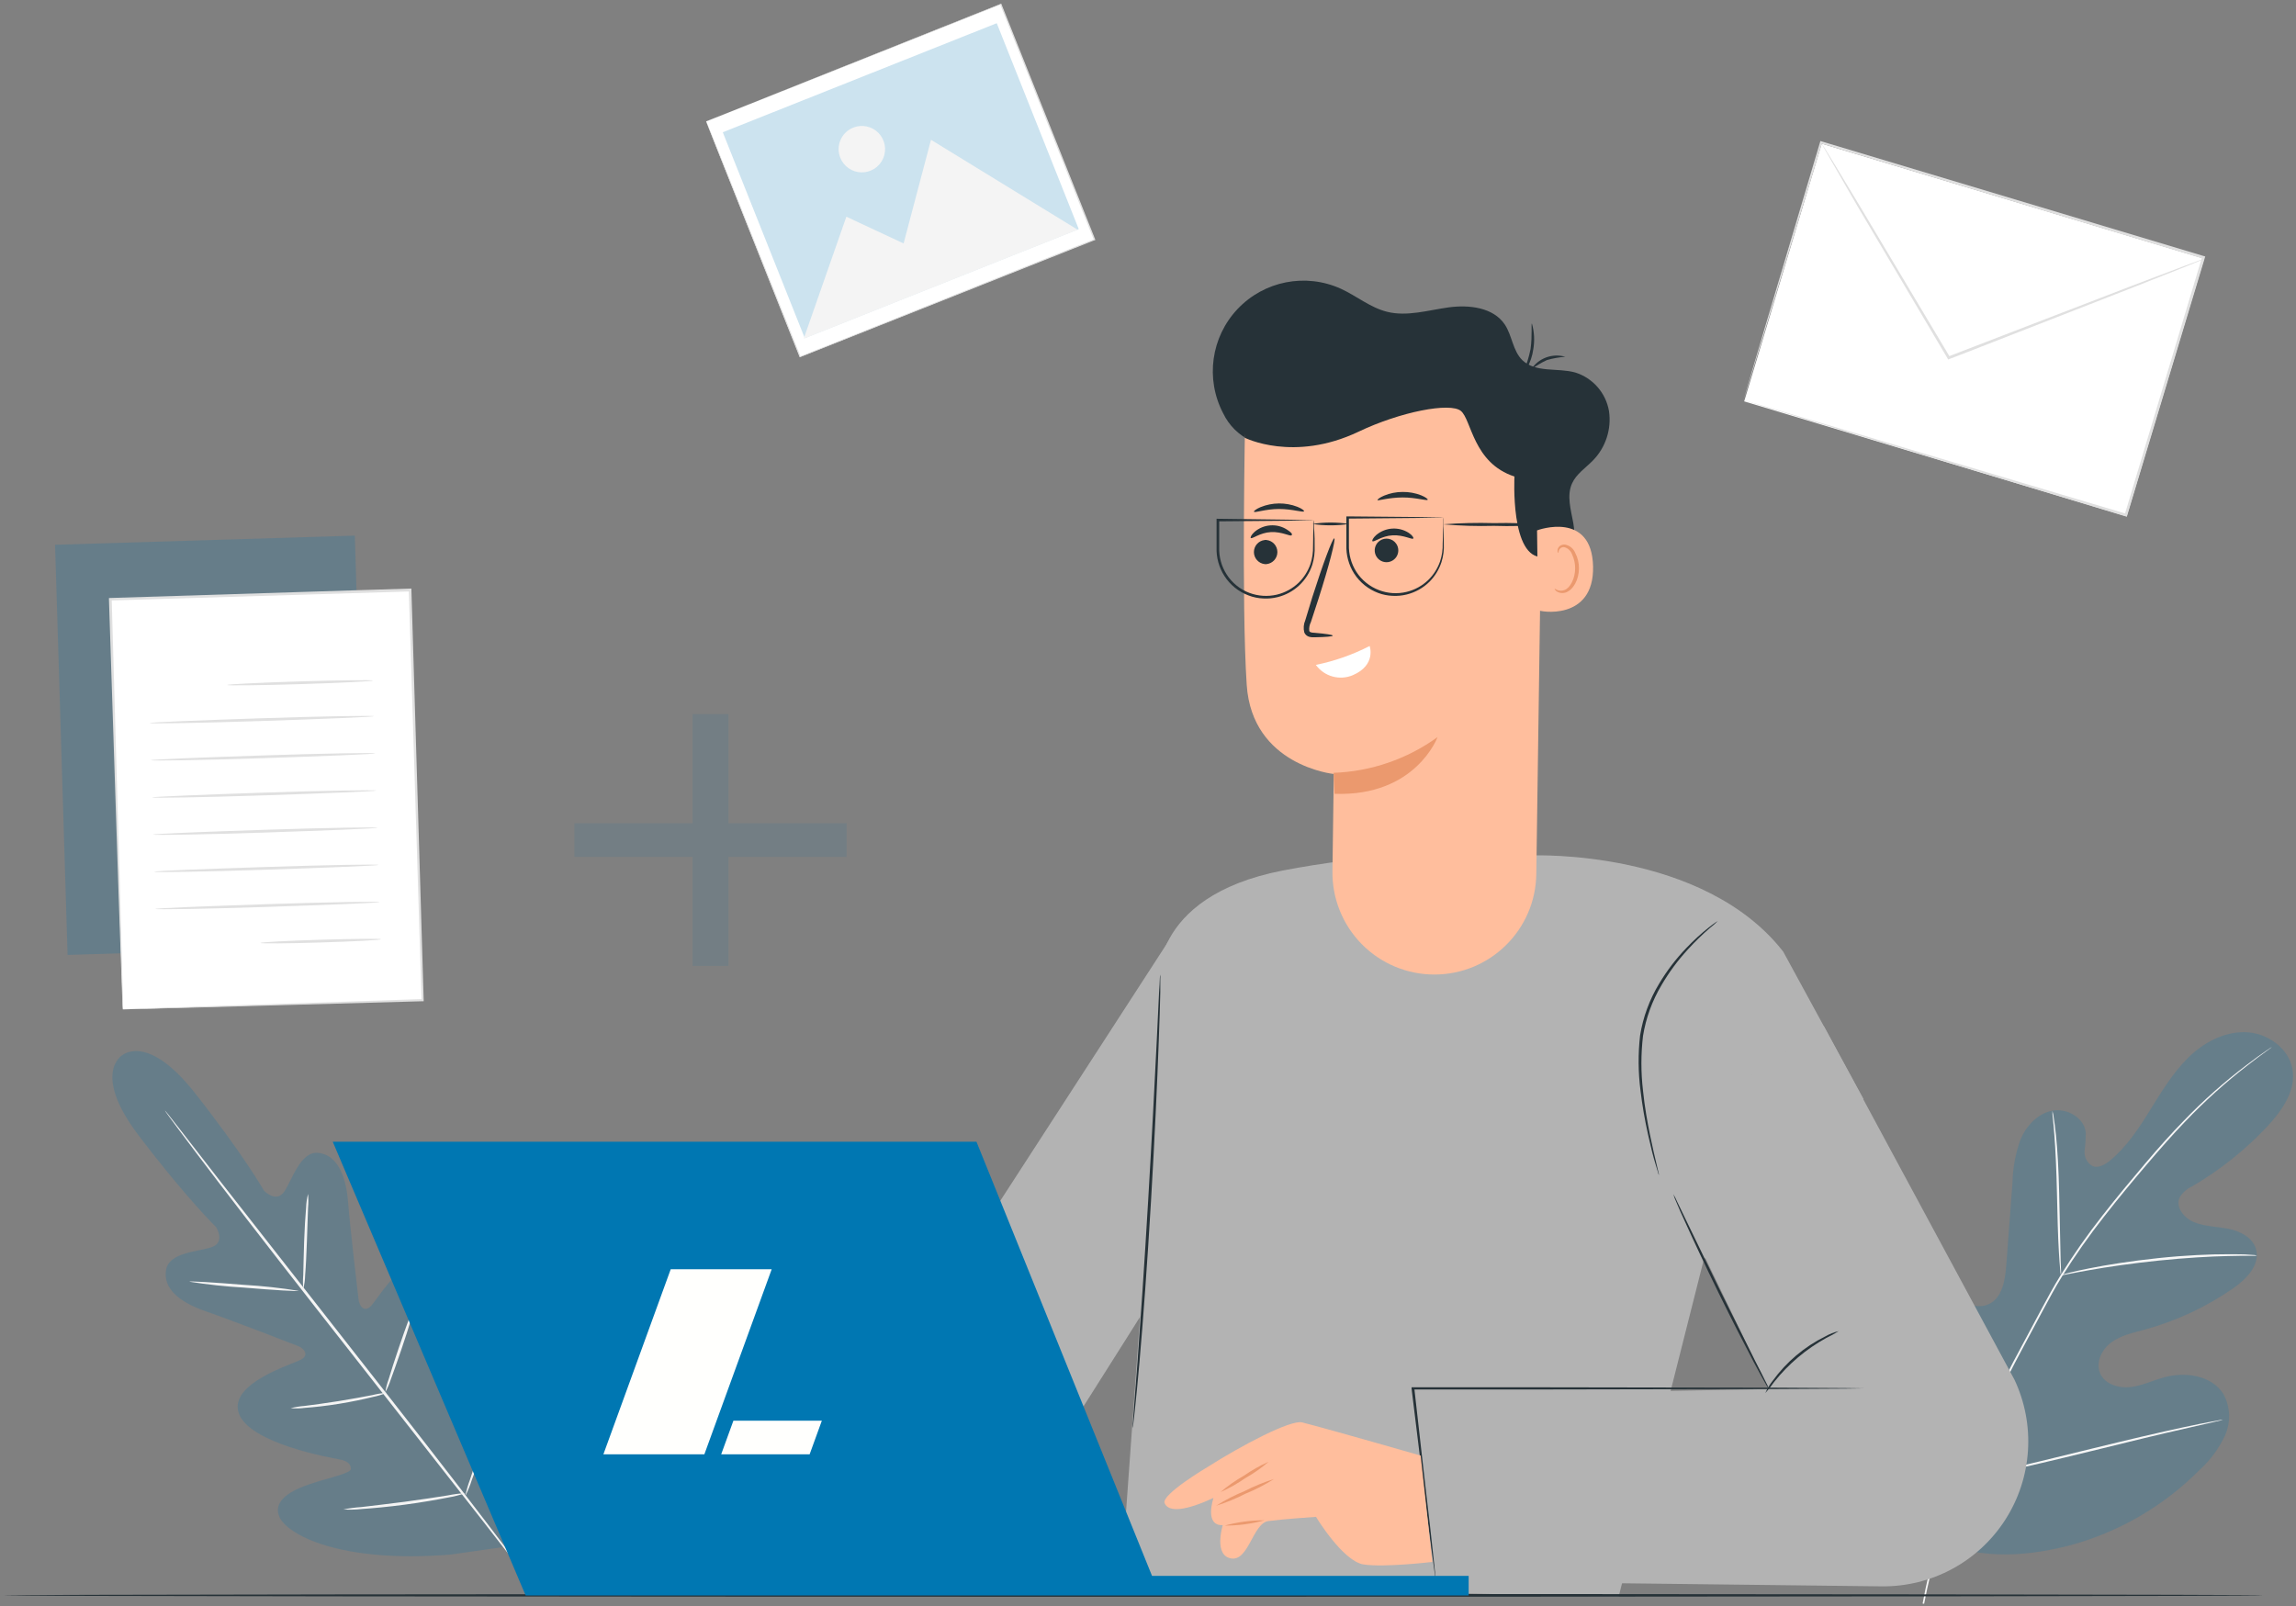 <svg width="586" height="410" viewBox="0 0 586 410" fill="none" xmlns="http://www.w3.org/2000/svg">
<rect x="0" y="0" width="586" height="410" fill="#808080" stroke="none"/>
<g opacity="0.2">
<path d="M492.331 392.477C473.66 377.182 471.244 351.478 473.89 328.771C474.322 324.977 474.227 320.941 476.333 317.755C478.439 314.569 482.908 312.638 486.215 314.528C488.915 316.094 489.955 319.483 491.332 322.331C493.186 326.137 496.072 329.346 499.661 331.592C502.01 333.05 504.98 334.063 507.518 332.942C510.988 331.403 511.744 326.908 512.041 323.128C512.563 316.081 513.094 309.029 513.634 301.973C513.711 298.173 514.409 294.411 515.699 290.836C517.184 287.353 520.1 284.234 523.799 283.532C527.498 282.83 531.899 285.26 532.331 289.027C532.344 290.606 532.249 292.185 532.048 293.752C531.891 295.352 532.696 296.894 534.1 297.68C535.598 298.261 537.218 297.302 538.447 296.33C542.713 292.847 545.804 288.149 548.707 283.465C551.609 278.78 554.458 274.015 558.386 270.1C562.315 266.185 567.553 263.35 573.061 263.485C578.569 263.62 584.144 267.467 585.103 272.935C586.061 278.402 582.403 283.532 578.677 287.555C573.054 293.543 566.598 298.69 559.507 302.837C558.146 303.442 557.011 304.463 556.267 305.753C555.227 308.21 557.441 310.91 559.898 311.95C562.679 313.124 565.798 313.084 568.754 313.678C571.711 314.272 574.843 315.838 575.747 318.713C577.003 322.763 573.398 326.489 569.956 328.879C563.047 333.666 555.372 337.241 547.262 339.449C544.36 340.232 541.322 340.88 538.892 342.649C536.462 344.417 534.842 347.698 535.963 350.479C537.083 353.26 540.58 354.394 543.563 354.097C546.547 353.8 549.341 352.436 552.23 351.626C557.63 350.101 564.38 351.019 567.431 355.784C569.265 359.077 569.426 363.046 567.863 366.476C566.287 369.839 564.051 372.85 561.289 375.332C552.102 384.563 540.634 391.196 528.052 394.556C515.497 397.729 504.089 397.931 492.304 392.558" fill="#0077B2"/>
</g>
<path d="M490.697 409.338C492.638 398.867 495.59 388.608 499.513 378.707C504.365 366.615 509.914 354.814 516.131 343.364L520.964 334.319C522.557 331.349 524.137 328.406 525.865 325.625C529.176 320.294 532.782 315.152 536.665 310.221C540.364 305.483 544.036 301.109 547.465 297.059C550.894 293.009 554.215 289.296 557.414 286.029C562.394 280.86 567.775 276.094 573.506 271.773C575.531 270.234 577.138 269.073 578.231 268.344L579.5 267.48L579.932 267.21C579.932 267.21 579.797 267.332 579.527 267.534L578.299 268.439C577.232 269.222 575.599 270.383 573.641 271.949C567.978 276.33 562.653 281.132 557.711 286.313C554.566 289.58 551.285 293.306 547.829 297.369C544.373 301.433 540.715 305.807 537.029 310.545C533.152 315.471 529.547 320.604 526.229 325.922C524.515 328.689 522.949 331.619 521.356 334.589C519.763 337.559 518.156 340.569 516.523 343.62C510.359 355.058 504.847 366.836 500.012 378.896C496.081 388.761 493.093 398.977 491.089 409.406" fill="#F7F7F7"/>
<path d="M526.014 325.584C525.887 325.044 525.814 324.492 525.798 323.937C525.69 322.884 525.582 321.332 525.474 319.428C525.244 315.621 525.109 310.356 524.988 304.578C524.866 298.8 524.623 293.508 524.326 289.728C524.178 287.825 524.043 286.299 523.921 285.233C523.842 284.688 523.81 284.137 523.827 283.586C523.984 284.115 524.092 284.657 524.151 285.206C524.326 286.259 524.529 287.798 524.731 289.688C525.136 293.495 525.42 298.76 525.555 304.538C525.69 310.316 525.798 315.513 525.879 319.388C525.879 321.21 525.987 322.736 526.014 323.897C526.068 324.458 526.068 325.023 526.014 325.584Z" fill="#F7F7F7"/>
<path d="M576.005 320.562H575.492H574.074C572.724 320.562 570.956 320.562 568.674 320.63C564.125 320.724 557.874 321.075 550.935 321.791C543.996 322.506 537.786 323.424 533.304 324.221C531.063 324.612 529.254 324.963 528.012 325.206L526.568 325.49C526.23 325.49 526.055 325.571 526.055 325.49C526.208 325.412 526.372 325.358 526.541 325.328L527.958 324.936C529.2 324.626 530.996 324.207 533.237 323.775C537.705 322.871 543.942 321.885 550.868 321.156C557.793 320.427 564.111 320.157 568.674 320.171C570.956 320.171 572.805 320.171 574.074 320.292L575.546 320.387C575.829 320.522 576.018 320.535 576.005 320.562Z" fill="#F7F7F7"/>
<path d="M500.135 377.843C500.029 377.639 499.938 377.427 499.865 377.209L499.176 375.386C498.582 373.793 497.826 371.458 496.827 368.636C494.924 362.872 492.534 354.826 490.077 345.902C487.62 336.979 485.217 328.933 483.408 323.141C482.504 320.306 481.775 317.984 481.235 316.283C481.005 315.527 480.803 314.933 480.654 314.42C480.571 314.208 480.516 313.985 480.492 313.759C480.597 313.959 480.687 314.166 480.762 314.38C480.938 314.866 481.167 315.473 481.451 316.216C482.045 317.809 482.801 320.131 483.8 322.966C485.703 328.73 488.093 336.776 490.617 345.7C493.142 354.623 495.477 362.669 497.286 368.461L499.46 375.305C499.689 376.075 499.892 376.655 500.04 377.182C500.101 377.397 500.133 377.619 500.135 377.843Z" fill="#E0E0E0"/>
<path d="M567.323 362.413C567.108 362.511 566.881 362.579 566.648 362.615L564.69 363.074L557.495 364.721C551.42 366.071 543.05 368.137 533.816 370.405C524.582 372.673 516.185 374.644 510.083 375.94C507.032 376.588 504.561 377.087 502.833 377.398L500.862 377.749C500.632 377.802 500.397 377.834 500.16 377.843C500.375 377.745 500.602 377.677 500.835 377.641L502.793 377.182L509.988 375.535C516.063 374.185 524.433 372.119 533.681 369.851C542.928 367.583 551.298 365.612 557.4 364.316C560.451 363.668 562.935 363.169 564.65 362.858L566.621 362.494C566.852 362.448 567.087 362.421 567.323 362.413V362.413Z" fill="#F7F7F7"/>
<rect x="445.16" y="102.46" width="68.701" height="101.925" transform="rotate(-73.26 445.16 102.46)" fill="white"/>
<path d="M445 102.109C445 102.109 445.148 101.691 445.391 100.908C445.635 100.125 445.999 98.937 446.471 97.425C447.416 94.374 448.78 89.906 450.521 84.209C454.004 72.774 458.986 56.371 465.061 36.405L464.71 36.594L562.288 66.024L562.045 65.579C555.011 89.041 548.302 111.33 542.281 131.377L542.686 131.161L472.378 110.209L452.249 104.256L446.849 102.676L445.499 102.271L445.013 102.15L445.459 102.299L446.809 102.73L452.087 104.35L472.094 110.466L542.51 131.809L542.821 131.904L542.915 131.593C548.95 111.546 555.673 89.257 562.733 65.808L562.841 65.471L562.504 65.376L464.885 36.081L464.615 36L464.535 36.27C458.568 56.344 453.653 72.828 450.238 84.317C448.55 90.013 447.241 94.469 446.336 97.533C445.904 99.018 445.567 100.166 445.338 100.976C445.108 101.785 445 102.109 445 102.109Z" fill="#E0E0E0"/>
<path d="M464.969 36.701L465.104 36.998L465.563 37.835L467.385 41.021L474.135 52.725L497.085 91.511L497.234 91.767L497.504 91.659L500.501 90.512L544.457 73.353L557.754 68.088L561.359 66.617L562.29 66.225C562.493 66.131 562.601 66.077 562.587 66.064C562.574 66.05 562.479 66.064 562.263 66.158L561.305 66.482L557.66 67.832L544.281 72.894L500.244 89.85L497.261 91.011L497.679 91.16L474.608 52.496C471.665 47.636 469.289 43.694 467.615 40.913L465.684 37.781L465.171 36.984C465.05 36.782 464.982 36.688 464.969 36.701Z" fill="#E0E0E0"/>
<path opacity="0.2" d="M30.995 269.546C30.995 269.546 37.327 263.282 49.679 278.928C62.032 294.575 67.391 303.957 67.391 303.957C67.391 303.957 70.469 307.143 72.494 304.254C74.519 301.365 76.612 293.913 81.121 294.291C85.629 294.669 88.235 299.313 88.829 306.725C89.423 314.136 91.353 330.35 91.529 331.808C91.704 333.266 92.879 335.169 94.634 333.428C96.389 331.686 105.137 316.823 111.941 321.426C118.745 326.03 117.031 346.968 116.882 349.25C116.734 351.531 117.355 352.395 118.502 352.719C119.65 353.043 122.134 347.778 124.807 343.661C127.48 339.543 131.314 335.21 135.026 338.193C138.739 341.177 142.64 355.851 133.312 382.811L128.168 394.961L114.992 396.837C86.547 399.119 73.331 391.653 71.36 387.32C69.389 382.986 74.532 380.367 79.204 378.801C83.874 377.235 89.599 376.101 89.558 374.954C89.517 373.806 88.856 372.969 86.602 372.537C84.347 372.105 63.651 368.487 60.952 360.779C58.252 353.07 74.789 348.237 76.909 347.022C79.028 345.807 77.462 344.147 76.112 343.62C74.762 343.094 59.534 337.167 52.514 334.737C45.494 332.307 41.593 328.77 42.389 324.153C43.185 319.536 50.894 319.55 54.202 318.294C57.509 317.039 55.187 313.286 55.187 313.286C55.187 313.286 47.452 305.739 35.396 289.863C23.34 273.987 31.198 269.357 31.198 269.357" fill="#0077B2"/>
<path d="M42.092 283.478C42.142 283.6 42.211 283.714 42.294 283.816L42.983 284.788L45.683 288.446C48.032 291.619 51.488 296.182 55.767 301.798C64.34 313.03 76.328 328.447 89.652 345.403L123.713 388.886L133.973 402.103L136.781 405.68L137.523 406.598L137.793 406.895C137.74 406.772 137.667 406.658 137.577 406.558L136.889 405.599C136.254 404.722 135.35 403.493 134.189 401.927C131.84 398.755 128.384 394.192 124.104 388.576C115.532 377.344 103.544 361.927 90.219 344.971L56.172 301.487L45.912 288.271C44.711 286.759 43.779 285.571 43.104 284.693L42.362 283.775L42.092 283.478Z" fill="#F4F4F4"/>
<path d="M78.624 304.768C78.33 305.925 78.163 307.111 78.124 308.305C77.922 310.492 77.746 313.529 77.625 316.891C77.503 320.252 77.463 323.033 77.395 325.477C77.293 326.662 77.293 327.855 77.395 329.041C77.696 327.885 77.859 326.698 77.881 325.504C78.07 323.303 78.205 320.266 78.327 316.918C78.448 313.57 78.543 310.775 78.624 308.332C78.727 307.146 78.727 305.953 78.624 304.768Z" fill="#F4F4F4"/>
<path d="M76.248 329.513C71.629 328.766 66.974 328.257 62.302 327.987C54.594 327.353 48.33 326.988 48.316 327.177C52.932 327.916 57.582 328.421 62.248 328.689C69.957 329.337 76.234 329.702 76.248 329.513Z" fill="#F4F4F4"/>
<path d="M98.644 355.541C97.432 355.634 96.231 355.829 95.052 356.122C92.852 356.54 89.801 357.121 86.426 357.661C83.051 358.201 79.987 358.606 77.759 358.889C76.548 358.983 75.347 359.177 74.168 359.47C75.382 359.574 76.605 359.547 77.813 359.389C80.054 359.227 83.145 358.903 86.547 358.349C89.95 357.796 92.974 357.148 95.16 356.608C96.356 356.378 97.524 356.02 98.644 355.541V355.541Z" fill="#F4F4F4"/>
<path d="M105.719 333.644C105.162 334.625 104.71 335.661 104.369 336.736C103.64 338.693 102.681 341.393 101.669 344.39C100.656 347.387 99.779 350.114 99.185 352.112C98.788 353.163 98.507 354.254 98.348 355.366C98.902 354.379 99.355 353.339 99.698 352.261C100.413 350.317 101.372 347.617 102.398 344.62C103.424 341.623 104.288 338.882 104.882 336.898C105.278 335.847 105.559 334.756 105.719 333.644V333.644Z" fill="#F4F4F4"/>
<path d="M128.426 354.11C127.769 355.39 127.218 356.722 126.779 358.092C125.834 360.59 124.592 364.046 123.255 367.88C121.919 371.714 120.758 375.197 119.948 377.721C119.433 379.071 119.035 380.462 118.76 381.879C119.421 380.578 119.972 379.223 120.407 377.829C121.352 375.345 122.594 371.889 123.93 368.055C125.267 364.221 126.428 360.738 127.238 358.2C127.743 356.871 128.14 355.503 128.426 354.11Z" fill="#F4F4F4"/>
<path d="M118.814 381.15C117.276 381.237 115.746 381.435 114.237 381.744C111.416 382.19 107.487 382.797 103.235 383.364C98.982 383.931 95.013 384.363 92.192 384.714C90.654 384.815 89.126 385.018 87.615 385.322C89.154 385.415 90.699 385.379 92.232 385.214C95.081 385.025 98.982 384.674 103.329 384.093C107.676 383.513 111.524 382.838 114.318 382.284C115.844 382.025 117.347 381.646 118.814 381.15V381.15Z" fill="#F4F4F4"/>
<rect opacity="0.2" x="14.051" y="139.067" width="76.545" height="104.746" transform="rotate(-1.75 14.051 139.067)" fill="#0077B2"/>
<rect x="28.145" y="152.967" width="76.545" height="104.746" transform="rotate(-1.75 28.145 152.967)" fill="white"/>
<path d="M31.373 257.653C31.373 257.653 31.373 257.477 31.373 257.14C31.373 256.802 31.373 256.303 31.373 255.668C31.373 254.318 31.292 252.428 31.224 249.944C31.103 244.936 30.9 237.659 30.657 228.439C30.131 210.011 29.388 183.889 28.511 152.96L28.2 153.284L104.705 150.976L104.34 150.638C105.555 189.788 106.676 225.955 107.594 255.331L107.877 255.034L52.311 256.883L36.773 257.396L32.723 257.558L31.305 257.626H32.655L36.705 257.531L52.109 257.14L107.85 255.587H108.134V255.304C107.256 225.914 106.163 189.707 105.002 150.598V150.247H104.637L28.133 152.65H27.809V152.974C28.821 184.024 29.672 210.187 30.279 228.655C30.59 237.835 30.846 245.098 31.022 250.079C31.103 252.536 31.184 254.426 31.224 255.736C31.224 256.357 31.224 256.829 31.292 257.18C31.359 257.531 31.373 257.653 31.373 257.653Z" fill="#E0E0E0"/>
<path d="M58.023 174.857C58.023 175.059 66.353 174.951 76.626 174.641C86.9 174.33 95.203 173.912 95.203 173.723C95.203 173.534 86.873 173.628 76.6 173.939C66.326 174.249 58.01 174.668 58.023 174.857Z" fill="#E0E0E0"/>
<path d="M38.192 184.577C38.192 184.766 51.03 184.577 66.839 184.051C82.647 183.524 95.486 183.011 95.472 182.822C95.459 182.633 82.647 182.822 66.825 183.349C51.003 183.875 38.124 184.375 38.192 184.577Z" fill="#E0E0E0"/>
<path d="M38.475 194.067C38.475 194.256 51.313 194.067 67.135 193.541C82.957 193.014 95.769 192.501 95.769 192.312C95.769 192.123 82.93 192.312 67.108 192.839C51.286 193.365 38.475 193.865 38.475 194.067Z" fill="#E0E0E0"/>
<path d="M38.772 203.558C38.772 203.747 51.61 203.558 67.418 203.031C83.227 202.505 96.066 201.992 96.052 201.803C96.038 201.614 83.227 201.803 67.405 202.329C51.583 202.856 38.758 203.396 38.772 203.558Z" fill="#E0E0E0"/>
<path d="M39.055 213.048C39.055 213.237 51.893 213.048 67.715 212.522C83.537 211.995 96.349 211.482 96.349 211.293C96.349 211.104 83.51 211.293 67.688 211.82C51.866 212.346 39.055 212.846 39.055 213.048Z" fill="#E0E0E0"/>
<path d="M39.352 222.539C39.352 222.728 52.19 222.539 67.999 222.012C83.807 221.486 96.646 220.973 96.632 220.784C96.619 220.595 83.807 220.784 67.985 221.31C52.163 221.837 39.338 222.296 39.352 222.539Z" fill="#E0E0E0"/>
<path d="M39.635 232.029C39.635 232.218 52.473 232.029 68.295 231.503C84.117 230.976 96.929 230.463 96.929 230.274C96.929 230.085 84.09 230.274 68.268 230.801C52.446 231.327 39.635 231.827 39.635 232.029Z" fill="#E0E0E0"/>
<path d="M66.473 240.71C66.473 240.899 73.385 240.845 81.876 240.589C90.368 240.332 97.28 239.954 97.266 239.765C97.253 239.576 90.368 239.63 81.863 239.887C73.358 240.143 66.473 240.507 66.473 240.71Z" fill="#E0E0E0"/>
<rect x="180.221" y="30.996" width="80.946" height="64.719" transform="rotate(-21.71 180.221 30.996)" fill="white"/>
<path d="M180.224 30.988L180.589 30.853L181.642 30.435L185.692 28.828L201.082 22.726L255.433 1.126H255.271C262.399 19.027 270.566 39.534 279.193 61.255V61.08L204.173 90.996H204.322C197.086 72.892 191.092 57.88 186.893 47.391C184.801 42.139 183.154 38.035 182.02 35.241C181.453 33.891 181.021 32.757 180.67 32.028L180.211 30.934C180.211 30.934 180.346 31.299 180.629 32.014C180.913 32.73 181.345 33.823 181.885 35.214C183.005 38.022 184.585 42.139 186.704 47.364C190.876 57.88 196.843 72.933 204.052 91.077V91.185H204.16L279.422 61.296H279.544V61.174C270.904 39.466 262.723 18.96 255.595 1.059V0.951H255.487L201.095 22.672L185.746 28.815L181.696 30.448L180.67 30.867L180.224 30.988Z" fill="#E0E0E0"/>
<rect opacity="0.2" x="184.473" y="33.761" width="75.263" height="56.565" transform="rotate(-21.71 184.473 33.761)" fill="#0077B2"/>
<path d="M275.036 58.636L237.614 35.687L230.621 62.147L216.014 55.316L205.119 86.474L275.036 58.636Z" fill="#F4F4F4"/>
<path d="M214.461 40.263C215.345 42.491 217.485 43.967 219.882 44.002C222.279 44.037 224.461 42.625 225.41 40.425C226.36 38.224 225.891 35.667 224.221 33.948C222.551 32.228 220.01 31.683 217.782 32.568C214.74 33.776 213.253 37.221 214.461 40.263Z" fill="#F4F4F4"/>
<path opacity="0.1" d="M146.594 210.142H176.766V182.278H185.919V210.142H216.092V218.728H185.919V246.578H176.766V218.728H146.594V210.142Z" fill="#0077B2"/>
<path d="M434.861 321.508L475.631 280.562L455.124 242.924C434.631 216.68 391.256 218.368 391.256 218.368C369.848 216.895 348.34 218.197 327.266 222.242C292.814 228.992 295.581 251.753 295.581 251.753L290.964 336.223L286.023 405.005L413.126 407.57L434.861 321.508Z" fill="#B3B3B3"/>
<path d="M366.389 403.601L480.235 404.951C492.984 405.099 504.911 398.674 511.801 387.946C518.69 377.217 519.572 363.698 514.133 352.166L465.466 261.892L421.118 291.862L451.372 354.596L359.207 356.243L366.389 403.601Z" fill="#B3B3B3"/>
<path d="M299.659 238.037L208.305 379.085L261.603 382.568C261.603 382.568 293.422 332.416 292.653 333.442C291.411 335.332 299.659 238.037 299.659 238.037Z" fill="#B3B3B3"/>
<path d="M423.414 299.975C423.392 299.728 423.347 299.484 423.279 299.246C423.157 298.706 422.995 298.031 422.793 297.194C422.374 295.425 421.767 292.86 421.119 289.674C420.471 286.488 419.769 282.654 419.337 278.388C418.795 273.765 418.795 269.094 419.337 264.47C420.076 259.887 421.674 255.485 424.048 251.496C425.961 248.215 428.224 245.15 430.798 242.357C432.533 240.452 434.376 238.649 436.32 236.957C437.068 236.379 437.78 235.757 438.453 235.094C438.235 235.207 438.027 235.338 437.832 235.485C437.454 235.769 436.86 236.16 436.144 236.741C434.119 238.345 432.211 240.091 430.434 241.965C427.764 244.734 425.422 247.801 423.454 251.105C421 255.157 419.35 259.645 418.594 264.321C418.06 269.002 418.096 273.73 418.702 278.402C419.158 282.203 419.807 285.979 420.646 289.715C421.362 292.914 421.996 295.466 422.55 297.221C422.806 298.098 423.009 298.773 423.157 299.232C423.205 299.492 423.291 299.742 423.414 299.975Z" fill="#263238"/>
<path d="M427.072 304.835C427.283 305.533 427.545 306.214 427.855 306.873C428.395 308.223 429.205 310.032 430.245 312.273C432.31 316.85 435.253 323.141 438.628 330.026C442.003 336.911 445.176 343.08 447.538 347.576C448.726 349.79 449.698 351.626 450.387 352.8C450.716 353.454 451.095 354.082 451.521 354.677C451.286 353.985 450.987 353.316 450.63 352.679C449.955 351.329 449.064 349.52 447.93 347.346C445.648 342.743 442.53 336.546 439.195 329.796L430.65 312.138C429.597 309.965 428.719 308.156 428.044 306.738C427.774 306.078 427.449 305.441 427.072 304.835L427.072 304.835Z" fill="#263238"/>
<path d="M366.389 403.601C366.389 403.601 366.389 403.52 366.389 403.371C366.389 403.223 366.389 402.953 366.389 402.669C366.321 402.021 366.24 401.117 366.119 399.969C365.862 397.566 365.484 394.151 365.012 389.844C363.999 381.11 362.582 368.825 360.962 354.339L360.638 354.69H394.266L453.099 354.582L470.933 354.474L475.779 354.407H477.035H477.467C477.323 354.39 477.178 354.39 477.035 354.407H475.779L470.933 354.339L453.099 354.231L394.266 354.137H360.638H360.273V354.488C362.042 368.96 363.554 381.245 364.62 389.966C365.174 394.259 365.606 397.688 365.97 400.077C366.132 401.211 366.254 402.111 366.335 402.777L366.443 403.466C366.423 403.51 366.405 403.555 366.389 403.601Z" fill="#263238"/>
<path d="M450.562 355.595C451.378 354.694 452.135 353.743 452.83 352.747C456.469 348.179 460.974 344.375 466.087 341.555C467.18 341.026 468.243 340.441 469.274 339.8C468.075 340.081 466.924 340.536 465.858 341.15C460.532 343.781 455.927 347.668 452.439 352.477C451.679 353.429 451.048 354.477 450.562 355.595Z" fill="#263238"/>
<path d="M289.075 364.532C289.174 364.147 289.238 363.754 289.264 363.358C289.359 362.534 289.48 361.414 289.642 359.996C289.953 357.08 290.371 352.855 290.83 347.63C291.748 337.168 292.815 322.696 293.76 306.712C294.705 290.728 295.366 276.229 295.744 265.739C295.947 260.488 296.068 256.289 296.136 253.306C296.136 251.888 296.136 250.768 296.136 249.931C296.165 249.54 296.165 249.147 296.136 248.756C296.061 249.143 296.021 249.536 296.014 249.931C296.014 250.754 295.906 251.888 295.825 253.306C295.69 256.303 295.474 260.528 295.231 265.712C294.718 276.202 293.976 290.674 293.031 306.671C292.086 322.669 291.1 337.114 290.331 347.59C289.926 352.76 289.602 357.04 289.372 359.983C289.264 361.333 289.183 362.521 289.116 363.344C289.048 364.168 289.062 364.532 289.075 364.532Z" fill="#263238"/>
<path d="M362.582 371.566C362.582 371.566 339.861 365.018 332.342 363.101C329.412 362.359 316.871 368.974 308.204 374.482C308.204 374.482 296.27 381.556 297.242 383.729C298.295 386.132 302.642 385.646 309.716 382.379C309.716 382.379 307.272 389.494 312.078 389.332C312.078 389.332 309.689 397.027 314.198 397.823C318.707 398.62 319.76 388.805 323.729 388.279C327.698 387.752 335.879 387.212 335.879 387.212C335.879 387.212 342.723 398.552 348.029 399.362C353.334 400.172 365.579 398.714 365.579 398.714L362.582 371.566Z" fill="#FFBE9D"/>
<path d="M323.81 373.132C321.587 374.122 319.463 375.319 317.465 376.709C315.346 377.908 313.347 379.31 311.498 380.894C313.721 379.904 315.845 378.706 317.843 377.317C319.963 376.118 321.961 374.716 323.81 373.132Z" fill="#EB996E"/>
<path d="M325.16 377.546C322.566 378.362 320.046 379.396 317.627 380.637C315.113 381.67 312.692 382.917 310.391 384.363C312.98 383.554 315.496 382.524 317.91 381.285C320.432 380.256 322.859 379.004 325.16 377.546Z" fill="#EB996E"/>
<path d="M322.716 388.09C319.287 388.08 315.872 388.534 312.564 389.44C315.994 389.452 319.409 388.998 322.716 388.09Z" fill="#EB996E"/>
<path d="M392.121 137.246C391.574 139.035 392.15 140.976 393.584 142.177C395.017 143.378 397.03 143.605 398.695 142.754C401.773 141.202 402.165 136.949 401.557 133.561C400.95 130.172 399.802 126.541 401.233 123.395C402.313 120.992 404.676 119.467 406.525 117.577C409.806 114.245 411.336 109.567 410.656 104.941C409.863 100.299 406.536 96.493 402.043 95.086C397.521 93.83 391.959 95.221 388.543 91.94C386.1 89.564 385.951 85.69 384.075 82.855C381.132 78.454 374.935 77.752 369.711 78.467C364.486 79.183 359.14 80.87 354.01 79.588C349.731 78.521 346.221 75.538 342.211 73.702C333.222 69.629 322.639 71.709 315.861 78.88C309.082 86.052 307.601 96.735 312.174 105.481C313.661 108.613 316.204 111.122 319.356 112.568" fill="#263238"/>
<path d="M366.078 248.77C359.118 248.767 352.448 245.974 347.562 241.017C342.676 236.059 339.98 229.351 340.077 222.391L340.415 197.577C340.415 197.577 319.571 195.485 318.194 174.83C316.817 154.175 317.802 106.507 317.802 106.507C341.16 94.915 368.959 96.862 390.473 111.596L393.659 113.797L392.106 223.065C391.936 237.317 380.331 248.778 366.078 248.77Z" fill="#FFBE9D"/>
<path d="M323.284 143.996C324.845 143.817 326.023 142.495 326.023 140.925C326.023 139.354 324.845 138.033 323.284 137.854C323.116 137.813 322.94 137.813 322.771 137.854C321.211 138.033 320.033 139.354 320.033 140.925C320.033 142.495 321.211 143.817 322.771 143.996C322.941 144.024 323.115 144.024 323.284 143.996Z" fill="#263238"/>
<path d="M319.234 137.327C319.572 137.678 321.516 135.977 324.364 135.828C327.213 135.68 329.359 137.016 329.656 136.638C329.953 136.26 329.44 135.842 328.495 135.207C327.239 134.39 325.75 134.006 324.256 134.114C322.764 134.212 321.343 134.79 320.206 135.761C319.342 136.517 319.072 137.246 319.234 137.327Z" fill="#263238"/>
<path d="M352.16 138.029C351.159 138.722 350.674 139.951 350.932 141.142C351.19 142.332 352.14 143.25 353.339 143.467C354.538 143.683 355.749 143.156 356.407 142.131C357.065 141.106 357.041 139.785 356.345 138.785C355.397 137.422 353.525 137.084 352.16 138.029Z" fill="#263238"/>
<path d="M350.285 138.151C350.636 138.502 352.58 136.801 355.428 136.652C358.277 136.504 360.423 137.84 360.707 137.462C360.855 137.287 360.504 136.666 359.559 136.031C356.967 134.368 353.592 134.592 351.243 136.585C350.393 137.341 350.123 138.002 350.285 138.151Z" fill="#263238"/>
<path d="M340.159 162.261C340.159 162.045 338.377 161.775 335.501 161.532C334.745 161.532 334.151 161.357 334.151 160.965C334.083 160.22 334.228 159.471 334.57 158.805C335.191 156.875 335.825 154.931 336.5 152.892C339.2 144.482 340.969 137.556 340.55 137.421C340.132 137.286 337.621 143.996 334.948 152.406C334.327 154.458 333.733 156.456 333.139 158.346C332.71 159.329 332.624 160.428 332.896 161.465C333.14 162.033 333.642 162.45 334.246 162.585C334.666 162.679 335.098 162.711 335.528 162.68C338.35 162.626 340.145 162.491 340.159 162.261Z" fill="#263238"/>
<path d="M349.569 164.907C345.234 167.133 340.615 168.755 335.84 169.727C337.992 172.7 341.915 173.787 345.29 172.346C351.324 169.74 349.569 164.907 349.569 164.907Z" fill="white"/>
<path d="M340.375 197.281C349.928 196.94 359.162 193.763 366.903 188.155C366.903 188.155 361.34 203.369 340.618 202.64L340.375 197.281Z" fill="#EB996E"/>
<path d="M317.668 111.731C317.668 111.731 330.142 118.076 346.693 110.219C357.493 105.062 370.129 102.672 372.856 104.9C375.583 107.127 375.947 118.197 386.531 121.64C386.531 121.64 385.397 142.781 393.835 142.187C402.272 141.593 397.655 108.747 397.655 108.747L377.23 98.271L354.806 93.587L333.544 96.165L317.047 100.337L317.668 111.731Z" fill="#263238"/>
<path d="M392.297 135.397C392.648 135.221 406.269 130.415 406.593 144.577C406.917 158.738 392.634 156.133 392.594 155.728C392.553 155.323 392.297 135.397 392.297 135.397Z" fill="#FFBE9D"/>
<path d="M396.806 150.26C396.806 150.26 397.049 150.436 397.467 150.611C398.061 150.851 398.724 150.851 399.317 150.611C400.802 150.031 402.017 147.628 402.017 145.076C402.025 143.859 401.762 142.655 401.247 141.553C400.952 140.663 400.242 139.972 399.344 139.703C398.757 139.567 398.156 139.868 397.913 140.419C397.724 140.81 397.818 141.094 397.751 141.121C397.683 141.148 397.44 140.891 397.535 140.311C397.609 139.957 397.799 139.639 398.075 139.406C398.458 139.108 398.941 138.968 399.425 139.015C400.609 139.222 401.601 140.029 402.044 141.148C402.68 142.359 403.004 143.709 402.989 145.076C402.989 147.925 401.558 150.638 399.533 151.273C398.766 151.507 397.935 151.388 397.265 150.949C396.833 150.611 396.752 150.287 396.806 150.26Z" fill="#EB996E"/>
<path d="M399.506 91.076C396.188 90.103 392.626 91.433 390.758 94.343C392.019 93.393 393.376 92.579 394.808 91.913C396.34 91.472 397.915 91.191 399.506 91.076Z" fill="#263238"/>
<path d="M390.986 82.598C390.743 82.598 391.135 85.581 390.635 89.118C390.216 91.243 389.555 93.313 388.664 95.288C388.664 95.288 389.245 94.788 389.839 93.735C390.601 92.334 391.104 90.806 391.324 89.226C391.717 87.02 391.601 84.753 390.986 82.598Z" fill="#263238"/>
<path d="M332.829 130.496C332.896 130.334 332.289 129.835 331.141 129.376C328.095 128.198 324.713 128.231 321.691 129.47C320.557 129.956 319.963 130.456 320.044 130.618C320.206 130.996 322.933 129.929 326.443 129.929C329.953 129.929 332.653 130.915 332.829 130.496Z" fill="#263238"/>
<path d="M364.391 127.553C364.459 127.391 363.851 126.905 362.704 126.433C361.194 125.846 359.585 125.557 357.965 125.582C356.343 125.582 354.737 125.903 353.24 126.527C352.093 127.013 351.499 127.513 351.58 127.688C351.661 127.864 354.482 127 357.979 126.986C361.475 126.973 364.216 127.931 364.391 127.553Z" fill="#263238"/>
<path d="M335.259 132.764C335.259 132.764 335.259 133.061 335.259 133.601C335.259 134.141 335.259 134.951 335.192 135.883C335.124 136.814 335.192 138.07 335.124 139.42C335.161 140.977 334.933 142.529 334.449 144.01C333.831 145.793 332.81 147.41 331.466 148.735C329.909 150.235 327.979 151.293 325.877 151.799C323.557 152.338 321.13 152.183 318.897 151.354C316.5 150.453 314.458 148.8 313.079 146.642C311.757 144.585 311.093 142.174 311.175 139.73C311.175 137.314 311.175 134.992 311.175 132.764L310.838 133.088L328.388 132.926L333.477 132.832H334.827H335.327C334.753 132.768 334.176 132.741 333.599 132.751L328.577 132.656L310.824 132.427H310.5V132.764C310.5 134.992 310.5 137.314 310.5 139.73C310.408 142.307 311.106 144.85 312.498 147.02C313.957 149.308 316.124 151.057 318.668 152.002C319.864 152.461 321.127 152.721 322.407 152.771C323.632 152.843 324.861 152.729 326.052 152.434C330.246 151.407 333.607 148.28 334.935 144.172C335.407 142.625 335.608 141.008 335.529 139.393C335.529 138.043 335.529 136.787 335.448 135.761C335.367 134.735 335.448 134.101 335.381 133.507C335.368 133.255 335.327 133.006 335.259 132.764Z" fill="#263238"/>
<path d="M368.36 132.062C368.331 132.34 368.331 132.621 368.36 132.899L368.293 135.181C368.293 136.18 368.293 137.368 368.212 138.731C368.261 140.289 368.032 141.843 367.537 143.321C366.921 145.102 365.9 146.715 364.553 148.033C363.005 149.538 361.078 150.596 358.978 151.097C356.655 151.657 354.218 151.501 351.985 150.652C349.59 149.753 347.549 148.105 346.166 145.954C344.856 143.892 344.197 141.483 344.276 139.042C344.276 136.625 344.276 134.29 344.276 132.062L343.952 132.386L361.502 132.224L366.592 132.143H367.942H368.441C367.863 132.079 367.281 132.052 366.7 132.062L361.691 131.981L343.952 131.819H343.628V132.143C343.628 134.371 343.628 136.706 343.628 139.123C343.542 141.697 344.234 144.237 345.613 146.413C347.082 148.694 349.252 150.437 351.796 151.381C352.944 151.805 354.151 152.046 355.373 152.096C356.598 152.168 357.827 152.055 359.018 151.759C361.228 151.216 363.249 150.082 364.864 148.478C366.248 147.075 367.288 145.37 367.901 143.497C368.386 141.953 368.587 140.333 368.495 138.718C368.495 137.368 368.495 136.112 368.428 135.086C368.36 134.06 368.428 133.426 368.428 132.832C368.423 132.574 368.4 132.317 368.36 132.062Z" fill="#263238"/>
<path d="M334.961 133.749C338.048 134.218 341.189 134.218 344.276 133.749C341.19 133.264 338.047 133.264 334.961 133.749H334.961Z" fill="#263238"/>
<path d="M394.173 133.925C389.881 133.567 385.573 133.436 381.267 133.533C376.963 133.411 372.655 133.515 368.361 133.844C372.652 134.219 376.961 134.349 381.267 134.235C385.572 134.374 389.881 134.27 394.173 133.925Z" fill="#263238"/>
<path d="M0.85 407.246C0.85 407.448 129.977 407.61 289.223 407.61C448.469 407.61 577.61 407.448 577.61 407.246C577.61 407.043 448.523 406.895 289.223 406.895C129.923 406.895 0.85 407.07 0.85 407.246Z" fill="#263238"/>
<path d="M249.223 291.457L294.029 402.278H374.84V407.273H134.162L84.928 291.457H249.223Z" fill="#0077B2"/>
<path fill-rule="evenodd" clip-rule="evenodd" d="M187.183 362.664L184.064 371.25H206.636L209.755 362.664H187.183ZM179.771 371.25L196.957 324H171.185L154 371.25H179.771Z" fill="#FFFFFD"/>
</svg>
